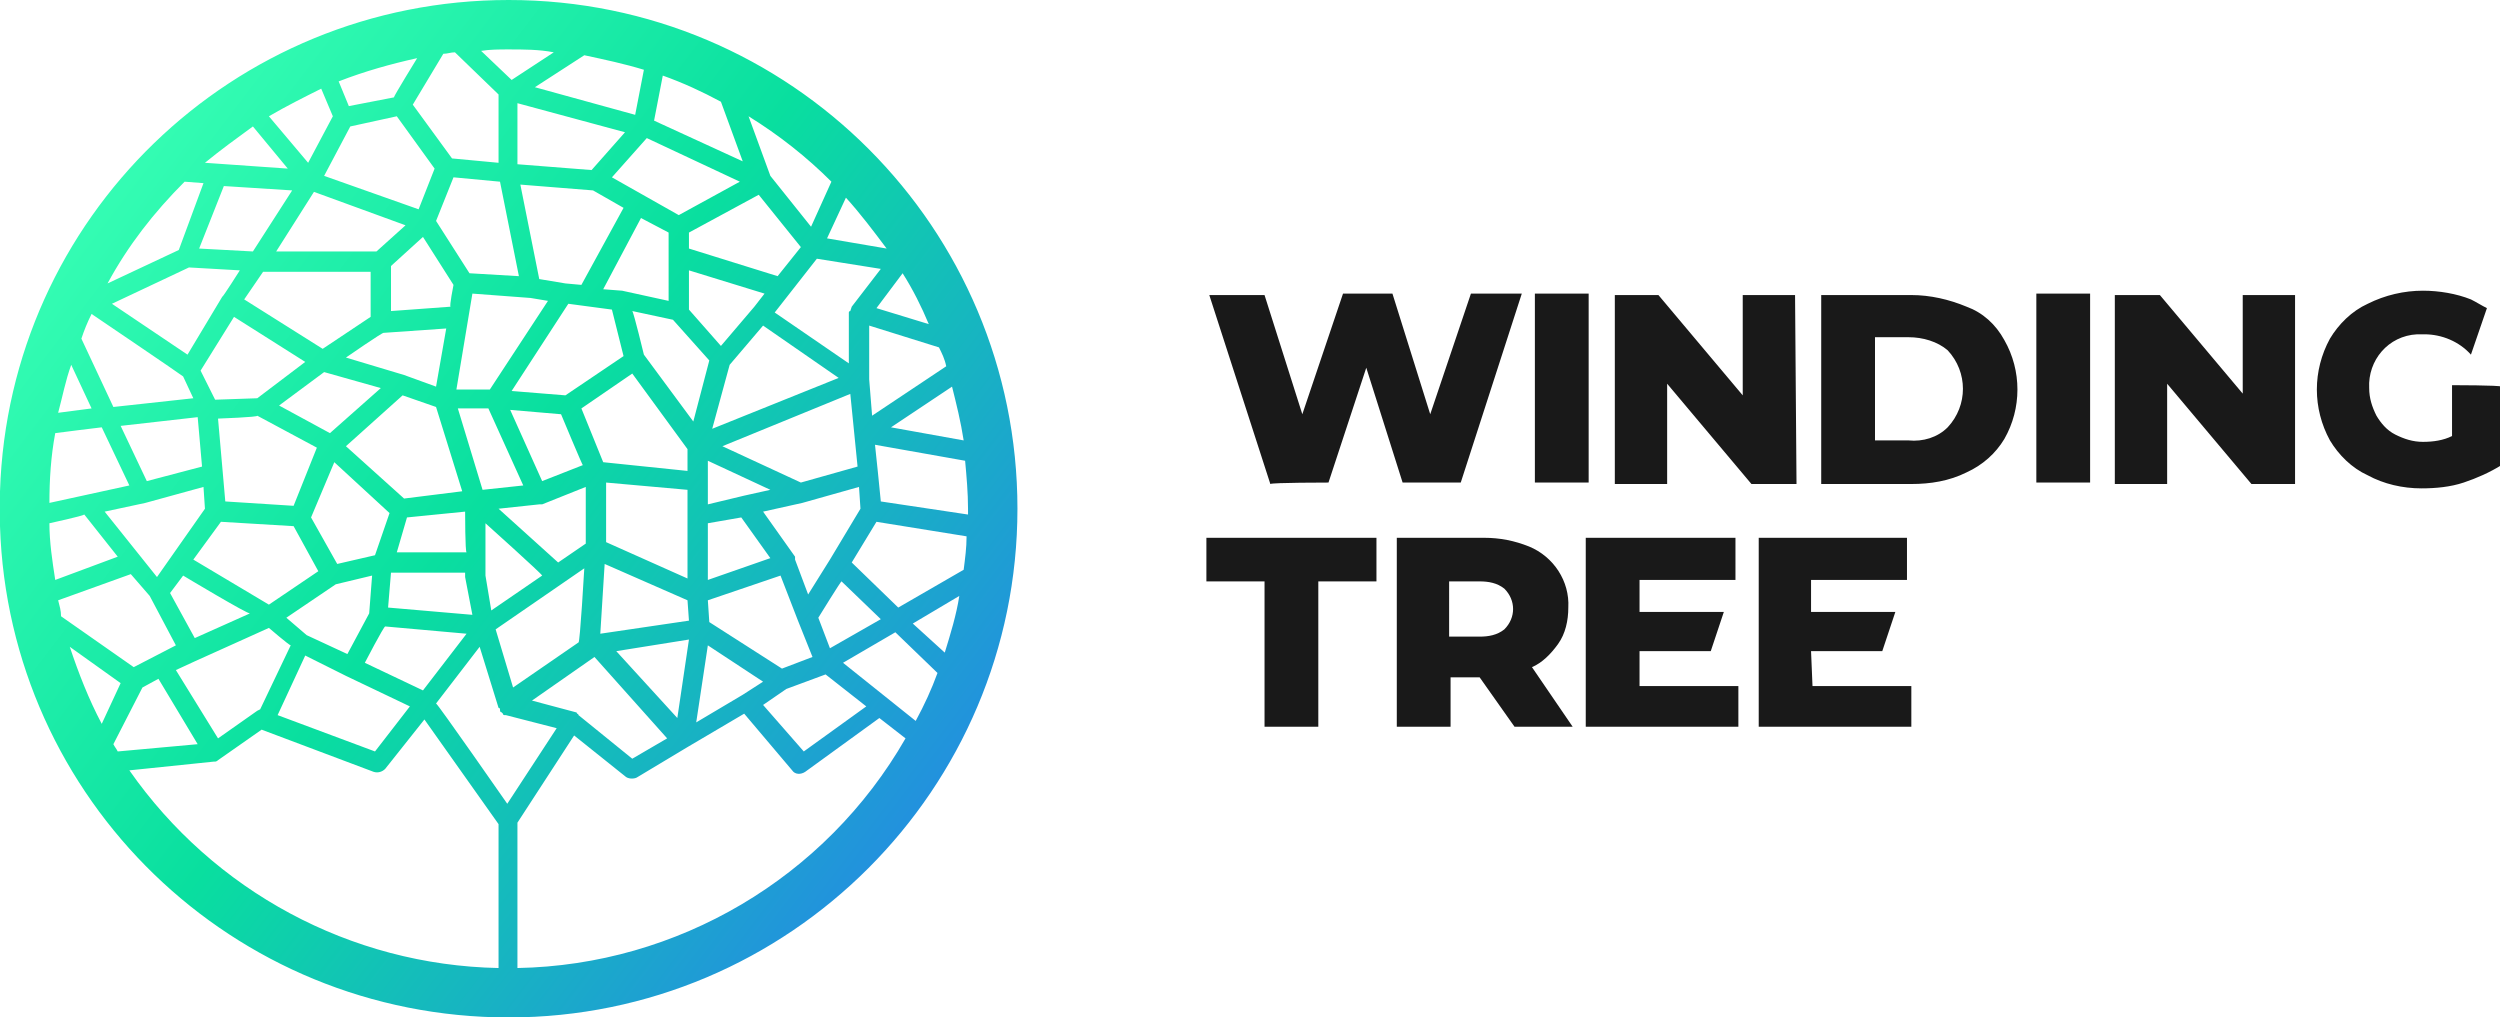 <svg xmlns="http://www.w3.org/2000/svg" width="172" height="70">
  <linearGradient id="a" gradientUnits="userSpaceOnUse" x1="-215.786" y1="426.673" x2="-214.98" y2="426.058" gradientTransform="matrix(70 0 0 -70 15111 29880)">
    <stop offset="0" stop-color="#36feb4"/>
    <stop offset=".491" stop-color="#09df9f"/>
    <stop offset="1" stop-color="#2292dd"/>
  </linearGradient>
  <path d="M35 0c19.4 0 35 15.7 35 35S54.3 70 35 70C16 70 .6 55 0 36.2v-2.4C.6 15 16 0 35 0zm21.9 16.4l4.1.7c-.9-1.2-1.8-2.4-2.8-3.5l-1.3 2.8zm7 5.9c-.5-1.2-1.1-2.4-1.8-3.5l-1.8 2.4 3.6 1.1zm1.2 2.9c-.1-.5-.3-.9-.5-1.3l-4.8-1.5v3.7l.2 2.5 5.1-3.4zm1.2 5.1c-.2-1.3-.5-2.5-.8-3.7l-4.2 2.8 5 .9zm.3 4.7c0-1.1-.1-2.2-.2-3.3l-6.2-1.1.2 1.9.2 2 6 .9V35zm-.3 4.2c.1-.8.2-1.5.2-2.3l-6.2-1-1.7 2.8 3.2 3.1 4.5-2.6zM65 44.9c.4-1.3.8-2.6 1-3.9l-3.2 1.9 2.2 2zm-2 4.7c.6-1.1 1.1-2.2 1.5-3.3l-2.9-2.8-3.6 2.1 5 4zm-27.4 17c11-.2 21.2-6.2 26.7-15.8l-1.8-1.4-5.1 3.7c-.3.2-.7.2-.9-.1l-3.3-3.9-3.9 2.3-3.5 2.1c-.2.1-.6.1-.8-.1l-3.5-2.8-3.9 6v10zm-.7-11.3l3.4-5.2-3.5-.9h-.1s-.1 0-.1-.1l-.1-.1c-.1 0-.1-.1-.1-.2 0 0 0-.1-.1-.1L33 44.5l-3 3.9c.1 0 4.9 6.9 4.9 6.9zm-.6 11.3v-9.9l-5.1-7.2-2.7 3.4c-.2.2-.5.3-.8.2L18 50.2l-3 2.1s-.1.1-.2.1h-.1l-5.8.6c5.8 8.3 15.2 13.4 25.4 13.6zM7.8 51.2c.1.2.2.3.3.5l5.5-.5-2.7-4.5-1.1.6-2 3.9zm-3-6.7c.6 1.8 1.3 3.6 2.2 5.3L8.3 47l-3.5-2.5zM4 41.3c.1.4.2.7.2 1.1l5 3.5 2.9-1.5-1.8-3.4L9 39.5l-5 1.8zM3.4 36c0 1.3.2 2.6.4 3.9l4.3-1.6-2.3-2.9c-.1.1-2.4.6-2.4.6zm.4-6.2c-.3 1.6-.4 3.2-.4 4.8l5.5-1.2-1.9-4c-.1 0-3.2.4-3.2.4zm1.1-4.7c-.4 1.1-.6 2.2-.9 3.3l2.3-.3-1.4-3zm1.4-3.5c-.3.6-.5 1.1-.7 1.7L7.8 28l5.5-.6-.7-1.5c-.1-.1-6.3-4.3-6.3-4.3zm6.4-9.1c-2.1 2.1-3.9 4.4-5.3 7l4.9-2.3 1.7-4.6-1.3-.1zm4.7-3.8c-1.1.8-2.2 1.6-3.3 2.5l5.7.4-2.4-2.9zm4.7-2.6c-1.2.6-2.4 1.2-3.6 1.9l2.7 3.2L22.9 8l-.8-1.9zM28.7 4c-1.8.4-3.6.9-5.4 1.6l.7 1.7 3.1-.6c0-.1 1.6-2.7 1.6-2.7zm2.6-.4c-.3 0-.5.1-.8.1l-2.1 3.5 2.7 3.7 3.2.3V6.5l-3-2.9zm3.7-.2c-.6 0-1.3 0-1.9.1l2.1 2 2.9-1.9c-1-.2-2.1-.2-3.1-.2zm9.3 1.4c-1.3-.4-2.7-.7-4.1-1L36.8 6l6.9 1.9.6-3.1zm6.6 7.7l-6.4-3-2.4 2.7 4.6 2.6 4.2-2.3zm-5.3-7.3L45 8.3l6.1 2.8L49.6 7c-1.3-.7-2.6-1.3-4-1.8zm13 15.9l2-2.6-4.4-.7-2.9 3.7 5.1 3.5v-3.4-.1s0-.1.1-.1l.1-.3zm-1.5 17.4l2.1-3.5-.1-1.5-3.9 1.1-2.7.6 2.2 3.1v.2l.9 2.4 1.5-2.4zm-.8 4l.8 2.1 3.5-2-2.7-2.6c0-.1-1.6 2.5-1.6 2.5zm-2.2 4.9l-1.6 1.1 2.8 3.2 4.3-3.1-2.8-2.2-2.7 1zm-5.4-3l-.8 5.3 3.2-1.9 1.4-.9-3.8-2.5zm-1.3-27.3l6.1 1.9 1.6-2-2.9-3.6-4.8 2.6v1.1zm4.5 4l.7-.9-5.2-1.6v2.7l2.2 2.5 2.3-2.7zM49 29.5l8.7-3.5-5.2-3.6-2.3 2.7-1.2 4.4zm.7 1.2l5.4 2.5 3.9-1.1-.5-5-8.8 3.6zm1.5 3.4l1.8-.4-4.3-2v3l2.5-.6zm2.5 5.5l-5 1.7.1 1.5 5 3.2 2.1-.8-1-2.5-1.2-3.1zm-5 .3l4.3-1.5-2-2.8-2.3.4v3.9zm-4.4-15.5l3.4 4.6 1.1-4.2-2.5-2.8-2.8-.6c.1.1.8 3 .8 3zm-3 19.2l6.1-.9-.1-1.4-5.7-2.5-.3 4.8zm1.1 1.2l4.2 4.6.8-5.4-5 .8zm-1.5.4l-4.3 3 3 .8s.1 0 .1.1c0 0 .1 0 .1.1l3.7 3 2.4-1.4-5-5.6zm-.7-6.1l-6.1 4.2 1.2 4 4.5-3.1c.1.1.4-5.1.4-5.1zM33.4 36v3.6l.4 2.4 3.5-2.4c0-.1-3.9-3.6-3.9-3.6zm-1.9-7.9l1.7 5.6 2.8-.3-2.4-5.3h-2.1zm-4.8 13.7l5.8.5-.5-2.6V39.4h-5.1l-.2 2.4zm-1.6 3.8l4 1.9 3-3.9-5.6-.5c-.1 0-1.4 2.5-1.4 2.5zm-4.1-.5l-1.9 4.1 6.7 2.5 2.4-3.1-4.4-2.1-2.8-1.4zm-2.5-1.9l-5.1 2.3-1.3.6 2.9 4.7 2.7-1.9.2-.1 2.1-4.4c-.1 0-1.5-1.2-1.5-1.2zm-5.9-3.6l-.9 1.2 1.7 3.1 3.8-1.7c-.1.1-4.6-2.6-4.6-2.6zm-2.6-5l-2.8.6 3.6 4.5 3.3-4.7-.1-1.5-4 1.1zm3.9-2.5l-.3-3.4-5.3.6 1.8 3.8 3.8-1zm2.6-13.5l-3.5-.2-5.3 2.5 5.2 3.5 2.4-4c0 .1 1.2-1.8 1.2-1.8zm.9-1.3l2.7-4.2-4.7-.3-1.7 4.3c.1 0 3.7.2 3.7.2zm10.5-1.8l-6.3-2.3-2.6 4.1h6.9l2-1.8zm.9-1.1l1.1-2.8L27.3 8l-3.2.7-1.8 3.4 6.5 2.3zm2.4 5.2l-2.1-3.3-2.2 2v3.1l4.1-.3c-.1 0 .2-1.5.2-1.5zm4.5-.6l-1.3-6.5-3.2-.3-1.2 3 2.3 3.6 3.4.2zm5-7.3L43 9.1l-7.4-2v4.2l5.1.4zm-.7 7.9l2.9-5.3-2.1-1.2-5-.4 1.3 6.5 1.8.3 1.1.1zm2.8.4l3.2.7V16l-1.9-1-2.6 4.9 1.3.1zm-5.5 14.7h-.2l-2.8.3 4.1 3.7 1.9-1.3v-3.9l-3 1.2zm1.3-6.2l-3.5-.3 2.2 4.9 2.8-1.1c0 .1-1.5-3.5-1.5-3.5zm.5-7.6l-3.9 6 3.7.3 4-2.7-.8-3.2-3-.4zm-5.4 5.9l4-6.1-1.2-.2-4-.3-1.1 6.6h2.3zm-10.5 12l2.6-.6 1-2.9-3.8-3.5-1.6 3.8 1.8 3.2zm-.1 1.4l-3.4 2.3 1.4 1.2 2.8 1.3 1.5-2.8.2-2.6-2.5.6zm-7.9-4.3l-1.9 2.6 5.2 3.1 3.4-2.3-1.7-3.1-5-.3zm5.8-11l-4.9-3.1-2.3 3.7 1 2 2.9-.1 3.3-2.5zm4.5-3.1v-3.1h-7.4l-1.3 1.9 5.4 3.4 3.3-2.2zm-1.7 2.8l4 1.2 2.2.8.7-4-4.3.3c0-.1-2.6 1.7-2.6 1.7zm-4.6 3.3l3.5 1.9 3.5-3.1-3.9-1.1-3.1 2.3zm-4.2.9l.5 5.7 4.7.3 1.6-4-4.1-2.2c.1.1-2.7.2-2.7.2zm17 6.4l-4 .4-.7 2.4h4.8c-.1 0-.1-2.8-.1-2.8zm-4.2-.9l4-.5L30 28l-2.3-.8-3.9 3.5 4 3.6zm19.5-.6l-5.6-.5v4.1l5.6 2.5v-6.1zm-5.8-1.9l5.8.6v-1.5l-3.8-5.2-3.5 2.4 1.5 3.7zm15.7-19.3c-1.7-1.7-3.6-3.2-5.7-4.5l1.5 4.1 2.8 3.5 1.4-3.1z" fill="url(#a)"/>
  <path d="M168.7 26.5V30c-.6.3-1.3.4-2 .4s-1.3-.2-1.9-.5c-.6-.3-1-.8-1.3-1.3-.3-.6-.5-1.2-.5-1.9-.1-1.9 1.3-3.6 3.3-3.7h.5c1.2 0 2.4.5 3.2 1.4l1.1-3.2c-.4-.2-.7-.4-1.1-.6-1-.4-2.2-.6-3.3-.6-1.3 0-2.6.3-3.8.9-1.1.5-2 1.4-2.6 2.4-1.2 2.2-1.2 4.8 0 7 .6 1 1.5 1.9 2.6 2.4 1.1.6 2.4.9 3.7.9 1 0 2-.1 2.9-.4.9-.3 1.8-.7 2.6-1.2v-5.4c-.1-.1-3.4-.1-3.4-.1zm-44.1 18.3h4.9l.9-2.7h-5.8v-2.2h6.6V37H121v13h10.5v-2.8h-6.8l-.1-2.4zm-11.8 0h4.9l.9-2.7h-5.8v-2.2h6.6V37h-10.3v13h10.5v-2.8h-6.8v-2.4zm-9.3-1.5c-.5.4-1.1.5-1.7.5h-2.1V40h2.1c.6 0 1.2.1 1.7.5.4.4.6.9.6 1.4 0 .5-.2 1-.6 1.4zm3.7 1c.5-.7.7-1.6.7-2.5.1-1.8-1-3.5-2.7-4.2-1-.4-2-.6-3.1-.6h-6v13h3.7v-3.4h2l2.4 3.4h4l-2.8-4.1c.7-.3 1.3-.9 1.8-1.6zM83 40h4v10h3.7V40h4v-3H83v3zm71.4-12.8l-5.8-6.9h-3.1v13h3.6v-6.9l5.8 6.9h3v-13h-3.6v6.9zm-14.3 6h3.7v-13h-3.7v13zm-6.1-3.8c-.7.7-1.7 1-2.7.9H129v-7.1h2.3c1 0 2 .3 2.7.9 1.4 1.5 1.4 3.8 0 5.3zm1.3-8.3c-1.2-.5-2.5-.8-3.8-.8h-6.2v13h6.2c1.3 0 2.6-.2 3.8-.8 1.1-.5 2-1.3 2.6-2.3 1.2-2.1 1.2-4.7 0-6.8-.6-1.1-1.5-1.9-2.6-2.3zm-11.8-.8h-3.6v6.9l-5.8-6.9h-3v13h3.6v-6.9l5.8 6.9h3.1l-.1-13c.1 0 0 0 0 0zm-17.9 12.9h3.7v-13h-3.7v13zm-14.2 0l2.6-7.9 2.5 7.9h4l4.2-13h-3.5l-2.8 8.3-2.6-8.3h-3.4l-2.8 8.3-2.6-8.2h-3.8l4.2 13c.1-.1 4-.1 4-.1z" fill="#191919"/>
</svg>
